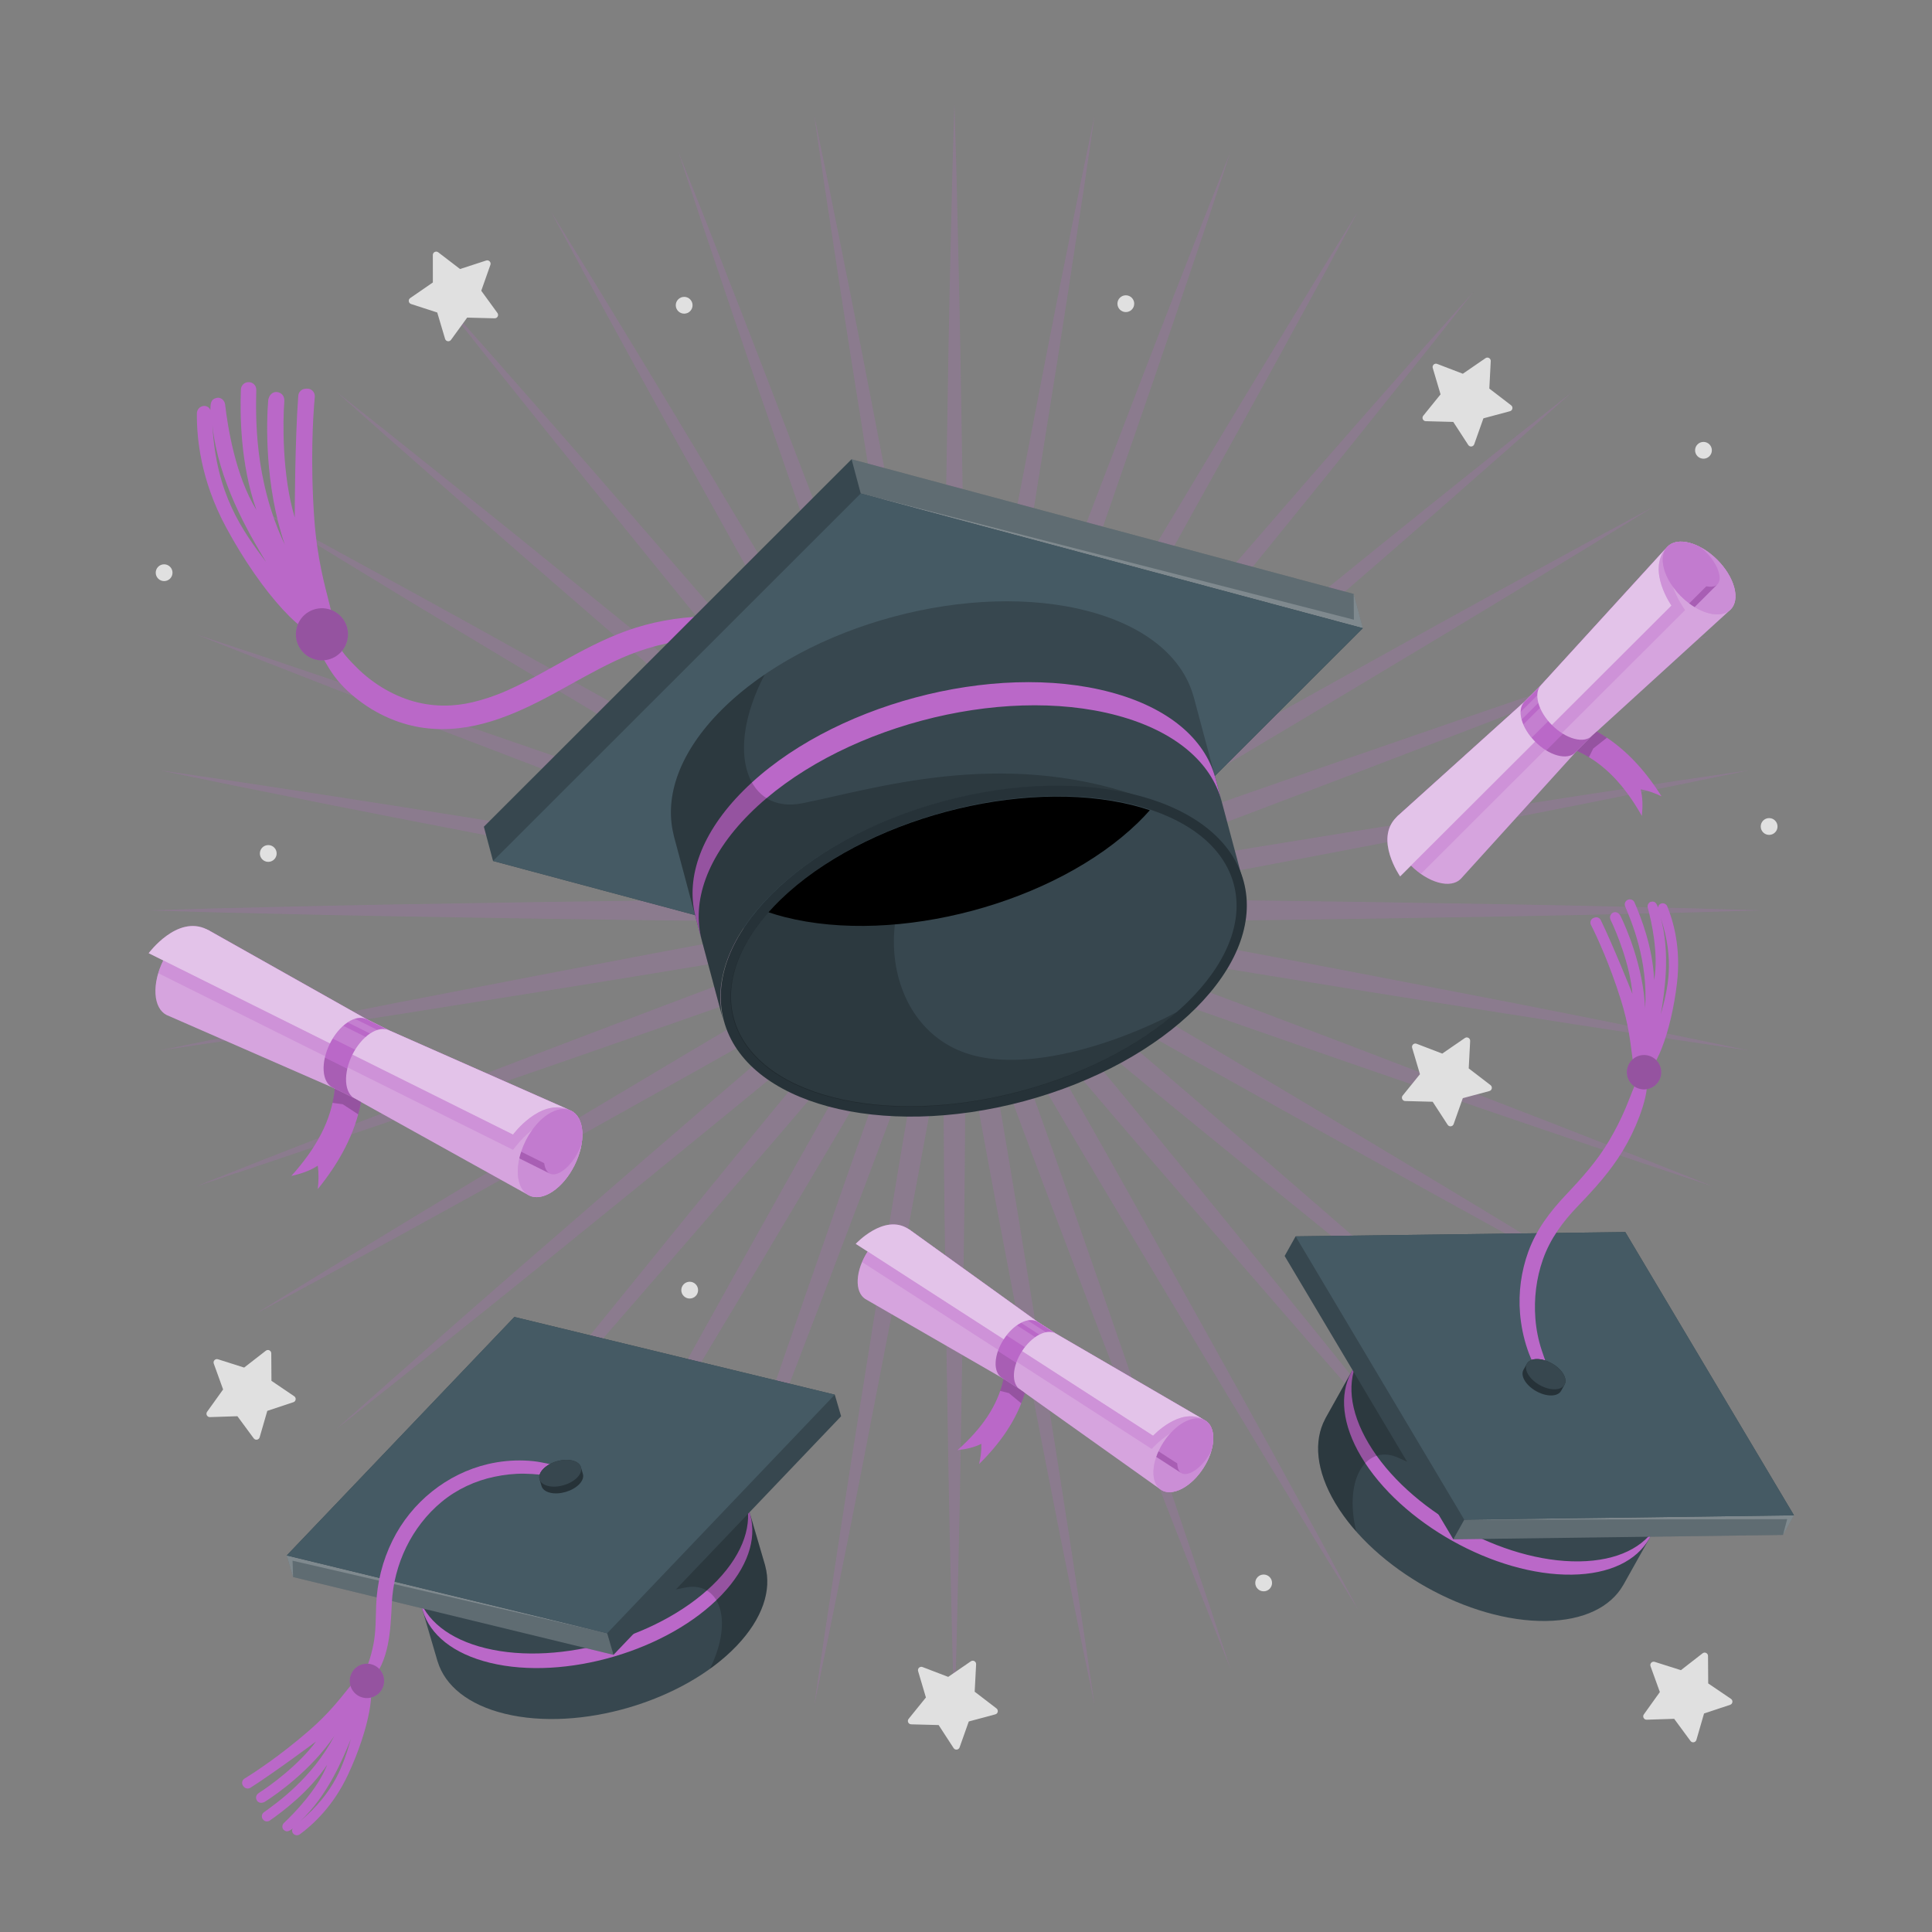 <?xml version="1.0" encoding="utf-8"?>
<!-- Generator: Adobe Illustrator 27.5.0, SVG Export Plug-In . SVG Version: 6.00 Build 0)  -->
<svg version="1.1" xmlns="http://www.w3.org/2000/svg" xmlns:xlink="http://www.w3.org/1999/xlink" x="0px" y="0px"
	 viewBox="0 0 500 500" style="enable-background:new 0 0 500 500;" xml:space="preserve">
<rect x="0" y="0" width="500" height="500" fill="#808080" stroke="none"/>
<g id="Sparkle_00000077286014390076080320000009448564880085904270_">
	<g id="Sparkle" style="opacity:0.2;">
		<path style="fill:#BA68C8;" d="M246.495,235.103c-1.854-4.335-2.01-8.676-2.009-13.11l-0.158-13.616
			c-0.121-7.058-0.11-14.234-0.102-21.173l0.006-6.041c0.08-16.271,0.32-32.819,0.554-48.821l0.081-5.612
			c0.115-6.403,0.217-12.808,0.319-19.213c0.184-11.545,0.374-23.483,0.642-35.224l0.636-27.22c0.095-3.086,0.183-6.175,0.271-9.265
			c0.085-2.987,0.172-6.027,0.265-9.078c0.094,3.051,0.181,6.091,0.266,9.078c0.088,3.09,0.176,6.179,0.27,9.269l0.636,27.216
			c0.268,11.74,0.458,23.677,0.642,35.221c0.103,6.406,0.204,12.811,0.319,19.216l0.081,5.615
			c0.233,16.002,0.474,32.547,0.554,48.819l0.006,6.057c0.01,6.934,0.02,14.104-0.101,21.153l-0.159,13.612
			c0.001,4.441-0.154,8.783-2.009,13.116H246.495z"/>
		<path style="fill:#BA68C8;" d="M246.416,235.198c-2.578-3.945-3.485-8.194-4.255-12.562l-2.521-13.382
			c-1.349-6.953-2.589-14.044-3.789-20.903l-1.031-5.881c-2.742-16.013-5.375-32.325-7.92-48.101l-0.907-5.616
			c-0.996-6.315-2.006-12.629-3.017-18.943c-1.825-11.413-3.713-23.214-5.489-34.834l-4.101-26.917
			c-0.439-3.039-0.888-6.08-1.335-9.121c-0.438-2.971-0.882-5.994-1.321-9.03c0.614,2.953,1.22,5.894,1.815,8.787
			c0.63,3.061,1.26,6.122,1.898,9.182l5.352,26.692c2.29,11.454,4.538,23.114,6.712,34.39c1.225,6.352,2.45,12.705,3.688,19.054
			l1.074,5.613c3.001,15.686,6.105,31.905,9.003,47.884l1.042,5.878c1.219,6.854,2.479,13.943,3.589,20.934l2.208,13.433
			c0.771,4.374,1.372,8.677,0.299,13.266L246.416,235.198z"/>
		<path style="fill:#BA68C8;" d="M246.356,235.306c-3.225-3.437-4.855-7.464-6.372-11.632l-4.807-12.74
			c-2.538-6.619-4.993-13.394-7.367-19.946l-2.03-5.595c-5.479-15.287-10.901-30.887-16.145-45.974l-1.875-5.393
			c-2.098-6.103-4.209-12.204-6.319-18.304c-3.76-10.866-7.648-22.101-11.396-33.178l-8.712-25.796
			c-0.967-2.934-1.941-5.869-2.916-8.804c-0.94-2.833-1.897-5.714-2.853-8.61c1.122,2.81,2.232,5.612,3.324,8.365
			c1.148,2.896,2.297,5.792,3.453,8.686l9.905,25.358c4.257,10.914,8.508,22.04,12.62,32.799c2.297,6.011,4.593,12.021,6.902,18.027
			l1.984,5.215c5.695,14.967,11.584,30.444,17.23,45.719l2.067,5.664c2.383,6.521,4.848,13.263,7.148,19.937l4.507,12.846
			c1.52,4.172,2.858,8.305,2.598,13.012L246.356,235.306z"/>
		<path style="fill:#BA68C8;" d="M246.313,235.422c-3.772-2.827-6.078-6.508-8.295-10.349l-6.945-11.712
			c-3.639-6.062-7.224-12.291-10.689-18.315l-3-5.206c-8.074-14.145-16.146-28.609-23.954-42.597l-2.713-4.861
			c-3.1-5.6-6.212-11.194-9.324-16.788c-5.615-10.094-11.421-20.531-17.061-30.836l-13.06-23.891
			c-1.462-2.723-2.933-5.445-4.402-8.168c-1.418-2.625-2.86-5.296-4.303-7.981c1.598,2.58,3.182,5.153,4.74,7.682
			c1.629,2.646,3.259,5.292,4.895,7.934l14.158,23.252c6.091,10.016,12.214,20.241,18.136,30.13
			c3.301,5.513,6.603,11.027,9.915,16.534l2.869,4.806c8.205,13.746,16.689,27.96,24.899,42.018l2.998,5.183
			c3.487,6.02,7.092,12.244,10.523,18.429l6.669,11.869c2.221,3.846,4.257,7.685,4.818,12.363L246.313,235.422z"/>
		<path style="fill:#BA68C8;" d="M246.292,235.544c-4.207-2.128-7.116-5.354-9.966-8.752l-8.874-10.328
			c-4.635-5.337-9.246-10.848-13.706-16.177l-3.86-4.609c-10.355-12.464-20.763-25.241-30.829-37.597l-3.674-4.51
			c-4.047-5.002-8.104-9.998-12.162-14.993c-7.261-8.939-14.77-18.183-22.092-27.325l-17.011-21.261
			c-1.935-2.456-3.878-4.91-5.821-7.364c-1.831-2.313-3.693-4.665-5.559-7.032c2.027,2.271,4.041,4.536,6.021,6.764
			c2.06,2.317,4.118,4.634,6.184,6.946l17.981,20.44c7.734,8.803,15.538,17.807,23.084,26.514c4.211,4.86,8.423,9.719,12.645,14.57
			l3.753,4.344c10.436,12.077,21.227,24.565,31.722,36.947l3.84,4.567c4.483,5.328,9.119,10.837,13.577,16.338l8.629,10.53
			c2.855,3.402,5.526,6.829,6.892,11.339L246.292,235.544z"/>
		<path style="fill:#BA68C8;" d="M246.292,235.668c-4.512-1.366-7.938-4.037-11.334-6.888l-10.531-8.63
			c-5.489-4.448-10.983-9.071-16.297-13.543l-4.613-3.878c-12.424-10.529-24.956-21.359-37.076-31.833l-4.214-3.642
			c-4.839-4.21-9.687-8.412-14.535-12.613c-8.719-7.556-17.733-15.369-26.548-23.114l-20.443-17.984
			c-2.313-2.065-4.632-4.127-6.952-6.189c-2.223-1.975-4.482-3.984-6.748-6.006c2.37,1.868,4.727,3.733,7.043,5.568
			c2.448,1.938,4.896,3.876,7.35,5.809l21.257,17.008c9.143,7.322,18.386,14.831,27.325,22.092
			c4.995,4.058,9.991,8.116,14.995,12.164l4.368,3.559c12.402,10.104,25.227,20.551,37.738,30.945l4.639,3.885
			c5.319,4.451,10.819,9.053,16.143,13.678l10.325,8.872c3.402,2.852,6.629,5.762,8.757,9.969L246.292,235.668z"/>
		<path style="fill:#BA68C8;" d="M246.315,235.79c-4.68-0.562-8.518-2.598-12.358-4.816l-11.871-6.67
			c-6.179-3.428-12.395-7.028-18.404-10.509l-5.212-3.015c-14.075-8.219-28.31-16.715-42.074-24.932l-4.749-2.834
			c-5.486-3.301-10.981-6.591-16.477-9.881c-9.907-5.932-20.151-12.066-30.187-18.17l-23.255-14.161
			c-2.616-1.62-5.239-3.235-7.862-4.851c-2.552-1.572-5.147-3.17-7.75-4.782c2.688,1.444,5.362,2.888,7.99,4.307
			c2.719,1.469,5.438,2.937,8.161,4.399l23.888,13.058c10.287,5.63,20.706,11.426,30.782,17.031
			c5.612,3.122,11.225,6.244,16.844,9.355l5.061,2.825c13.922,7.771,28.317,15.806,42.396,23.842l5.174,2.981
			c6.034,3.472,12.273,7.063,18.342,10.706l11.71,6.944c3.847,2.22,7.529,4.525,10.355,8.297L246.315,235.79z"/>
		<path style="fill:#BA68C8;" d="M245.178,235.939c-4.256,0-8.023-1.244-11.827-2.629l-12.85-4.507
			c-6.681-2.303-13.429-4.77-19.954-7.156l-5.651-2.063c-15.295-5.652-30.795-11.55-45.783-17.254l-5.15-1.96
			c-5.991-2.303-11.988-4.595-17.985-6.887c-10.772-4.116-21.912-8.373-32.84-12.635l-25.36-9.907
			c-2.887-1.153-5.78-2.3-8.673-3.447c-2.758-1.094-5.563-2.206-8.377-3.329c2.887,0.951,5.759,1.905,8.582,2.843
			c2.945,0.978,5.89,1.956,8.838,2.927l25.793,8.711c11.082,3.75,22.322,7.64,33.193,11.401c6.095,2.109,12.19,4.218,18.29,6.314
			l5.369,1.867c15.095,5.247,30.703,10.672,45.999,16.154l5.669,2.057c6.526,2.365,13.275,4.811,19.867,7.339l12.736,4.805
			c4.174,1.518,8.201,3.149,11.639,6.374l-0.345,0.947C245.961,235.928,245.568,235.939,245.178,235.939z"/>
		<path style="fill:#BA68C8;" d="M241.181,236.594c-2.805,0-5.61-0.454-8.021-0.879l-13.438-2.208
			c-6.955-1.105-14.004-2.357-20.82-3.569l-5.997-1.063c-15.999-2.903-32.242-6.011-47.95-9.017l-5.546-1.061
			c-6.318-1.232-12.642-2.451-18.965-3.67c-11.305-2.18-22.995-4.434-34.478-6.729l-26.696-5.353
			c-3.031-0.631-6.066-1.256-9.103-1.881c-2.917-0.601-5.885-1.212-8.862-1.832c2.995,0.434,5.977,0.873,8.907,1.304
			c3.082,0.453,6.164,0.907,9.248,1.353l26.913,4.1c11.585,1.771,23.351,3.654,34.729,5.474c6.349,1.016,12.697,2.031,19.048,3.033
			l5.501,0.888c15.813,2.552,32.163,5.19,48.217,7.939l5.941,1.043c6.838,1.196,13.908,2.433,20.837,3.777l13.379,2.52
			c4.374,0.771,8.623,1.678,12.568,4.256l-0.175,0.993C244.75,236.403,243.034,236.594,241.181,236.594z"/>
		<path style="fill:#BA68C8;" d="M192.559,238.371c-16.297-0.08-32.871-0.321-48.899-0.555l-5.534-0.08
			c-6.423-0.116-12.848-0.218-19.273-0.32c-11.524-0.184-23.442-0.374-35.162-0.641l-27.22-0.635
			c-3.101-0.096-6.204-0.184-9.309-0.272c-2.973-0.085-5.996-0.171-9.032-0.264c3.037-0.093,6.062-0.179,9.034-0.264
			c3.103-0.088,6.207-0.177,9.311-0.272l27.216-0.635c11.72-0.268,23.638-0.458,35.162-0.641c6.426-0.103,12.851-0.204,19.275-0.32
			l5.732-0.083c15.963-0.232,32.469-0.472,48.702-0.552l11.832-0.011c4.524,0,9.89,0.013,15.377,0.107l13.613,0.159
			c4.462,0,8.787,0.156,13.116,2.008v1.009c-4.33,1.853-8.664,2.009-13.091,2.009l-13.636,0.159
			c-5.484,0.094-10.841,0.107-15.358,0.107L192.559,238.371z"/>
		<path style="fill:#BA68C8;" d="M41.305,271.873c2.955-0.615,5.899-1.222,8.792-1.817c3.06-0.629,6.119-1.259,9.177-1.896
			l26.694-5.352c11.501-2.3,23.21-4.557,34.534-6.74c6.304-1.215,12.607-2.431,18.909-3.659l5.544-1.061
			c15.708-3.006,31.951-6.114,47.952-9.017l5.947-1.054c6.832-1.215,13.897-2.471,20.865-3.577l13.434-2.208
			c2.416-0.426,5.224-0.88,8.028-0.88c1.851,0,3.568,0.191,5.237,0.581l0.175,0.993c-3.944,2.578-8.193,3.485-12.563,4.255
			l-13.382,2.521c-6.942,1.347-14.025,2.586-20.874,3.783l-5.91,1.037c-16.081,2.753-32.463,5.397-48.306,7.954l-5.411,0.874
			c-6.329,0.999-12.658,2.011-18.987,3.023c-11.397,1.823-23.184,3.708-34.788,5.482l-26.917,4.102
			c-3.072,0.444-6.146,0.897-9.221,1.349C47.298,270.998,44.309,271.438,41.305,271.873z"/>
		<path style="fill:#BA68C8;" d="M50.722,307.043c2.815-1.124,5.622-2.237,8.381-3.331c2.893-1.147,5.787-2.295,8.678-3.449
			l25.356-9.905c10.944-4.269,22.102-8.531,32.891-12.654c5.98-2.285,11.961-4.57,17.936-6.867l5.059-1.925
			c15.018-5.716,30.548-11.625,45.875-17.29l5.629-2.054c6.532-2.388,13.287-4.857,19.973-7.162l12.846-4.507
			c3.811-1.387,7.577-2.63,11.835-2.63c0.389,0,0.781,0.01,1.178,0.032l0.345,0.947c-3.438,3.225-7.465,4.856-11.633,6.372
			l-12.74,4.806c-6.591,2.527-13.336,4.972-19.86,7.335l-5.68,2.062c-15.268,5.472-30.848,10.888-45.915,16.125l-5.453,1.896
			c-6.096,2.096-12.188,4.204-18.281,6.313c-10.873,3.763-22.116,7.653-33.2,11.403l-25.797,8.713
			c-2.965,0.977-5.932,1.962-8.897,2.946C56.441,305.151,53.588,306.098,50.722,307.043z"/>
		<path style="fill:#BA68C8;" d="M66.115,340.037c2.591-1.604,5.175-3.195,7.715-4.76c2.635-1.623,5.271-3.246,7.902-4.876
			l23.251-14.158c10.013-6.089,20.234-12.209,30.12-18.129c5.517-3.304,11.034-6.607,16.545-9.922l4.886-2.916
			c13.72-8.189,27.907-16.658,41.938-24.851l5.23-3.026c6.004-3.477,12.212-7.074,18.381-10.497l11.869-6.668
			c3.846-2.221,7.684-4.257,12.363-4.818l0.504,0.874c-2.825,3.772-6.508,6.078-10.35,8.294l-11.712,6.945
			c-6.043,3.628-12.253,7.202-18.259,10.659l-5.262,3.032c-14.025,8.006-28.368,16.012-42.239,23.754l-5.219,2.913
			c-5.638,3.121-11.27,6.254-16.902,9.388c-10.057,5.594-20.455,11.379-30.722,16.998l-23.892,13.06
			c-2.73,1.466-5.461,2.94-8.191,4.415C71.454,337.162,68.791,338.6,66.115,340.037z"/>
		<path style="fill:#BA68C8;" d="M86.996,369.862c2.258-2.016,4.511-4.018,6.725-5.986c2.329-2.07,4.658-4.141,6.982-6.216
			l20.44-17.982c8.825-7.755,17.853-15.577,26.582-23.143c4.837-4.191,9.674-8.383,14.502-12.585l4.22-3.646
			c12.118-10.472,24.648-21.3,37.071-31.829l4.557-3.831c5.331-4.486,10.844-9.125,16.349-13.585l10.53-8.629
			c3.401-2.855,6.827-5.527,11.338-6.892l0.648,0.773c-2.127,4.206-5.354,7.116-8.752,9.966l-10.328,8.874
			c-5.327,4.628-10.829,9.231-16.149,13.683l-4.637,3.884c-12.533,10.413-25.383,20.88-37.809,31.002l-4.297,3.501
			c-4.996,4.041-9.983,8.093-14.972,12.145c-8.946,7.267-18.197,14.781-27.348,22.109l-21.26,17.011
			c-2.464,1.941-4.926,3.891-7.388,5.84C91.698,366.149,89.354,368.004,86.996,369.862z"/>
		<path style="fill:#BA68C8;" d="M112.74,395.608c1.87-2.374,3.739-4.733,5.575-7.053c1.938-2.447,3.875-4.894,5.806-7.345
			l17.009-21.258c7.326-9.147,14.839-18.396,22.104-27.341c4.054-4.99,8.107-9.98,12.15-14.979l3.701-4.543
			c10.057-12.345,20.456-25.109,30.803-37.564l3.863-4.612c4.458-5.328,9.067-10.837,13.7-16.17l8.871-10.326
			c2.855-3.402,5.764-6.628,9.97-8.756l0.772,0.648c-1.365,4.509-4.037,7.936-6.888,11.334l-8.631,10.532
			c-4.46,5.503-9.096,11.012-13.578,16.339l-3.842,4.57c-10.492,12.379-21.283,24.866-31.719,36.942l-3.756,4.348
			c-4.22,4.849-8.431,9.708-12.642,14.566c-7.547,8.708-15.351,17.713-23.087,26.517l-17.982,20.443
			c-2.053,2.298-4.103,4.604-6.151,6.909C116.8,391.05,114.777,393.327,112.74,395.608z"/>
		<path style="fill:#BA68C8;" d="M142.567,416.486c1.44-2.681,2.88-5.348,4.296-7.969c1.473-2.726,2.944-5.452,4.41-8.182
			l13.058-23.888c5.638-10.302,11.442-20.734,17.055-30.823c3.114-5.599,6.229-11.197,9.332-16.802l2.718-4.869
			c7.805-13.984,15.876-28.446,23.95-42.59l2.991-5.192c3.469-6.027,7.056-12.261,10.695-18.324l6.943-11.71
			c2.22-3.845,4.525-7.527,8.298-10.354l0.874,0.504c-0.562,4.678-2.598,8.517-4.815,12.358l-6.67,11.871
			c-3.428,6.179-7.028,12.393-10.51,18.404l-3.015,5.212c-8.225,14.083-16.727,28.326-24.948,42.1l-2.819,4.724
			c-3.314,5.509-6.617,11.026-9.921,16.543c-5.92,9.886-12.04,20.107-18.129,30.12l-14.16,23.255
			c-1.628,2.628-3.251,5.264-4.874,7.898C145.761,411.313,144.17,413.897,142.567,416.486z"/>
		<path style="fill:#BA68C8;" d="M175.563,431.875c0.953-2.892,1.909-5.77,2.849-8.598c0.975-2.939,1.952-5.879,2.921-8.821
			l8.711-25.792c3.752-11.087,7.643-22.331,11.405-33.206c2.107-6.091,4.216-12.183,6.311-18.278l1.895-5.451
			c5.237-15.067,10.653-30.647,16.126-45.917l2.039-5.62c2.371-6.543,4.823-13.309,7.356-19.916l4.806-12.737
			c1.518-4.173,3.149-8.2,6.374-11.637l0.946,0.345c0.261,4.708-1.078,8.84-2.596,13.006l-4.508,12.849
			c-2.304,6.684-4.771,13.434-7.157,19.961l-2.061,5.645c-5.649,15.286-11.544,30.776-17.244,45.757l-1.97,5.177
			c-2.309,6.007-4.607,12.021-6.905,18.034c-4.11,10.757-8.36,21.88-12.616,32.791l-9.907,25.36c-1.152,2.887-2.3,5.78-3.447,8.674
			C177.797,426.257,176.686,429.062,175.563,431.875z"/>
		<path style="fill:#BA68C8;" d="M210.73,441.297c0.439-3.034,0.885-6.055,1.321-9.023c0.448-3.043,0.896-6.087,1.337-9.132
			l4.1-26.913c1.777-11.623,3.665-23.427,5.491-34.843c1.01-6.311,2.019-12.621,3.016-18.935l0.9-5.581
			c2.548-15.786,5.182-32.109,7.927-48.137l1.031-5.881c1.199-6.857,2.439-13.949,3.788-20.897l2.52-13.379
			c0.771-4.374,1.678-8.623,4.256-12.568l0.993,0.175c1.073,4.588,0.473,8.892-0.298,13.26l-2.208,13.437
			c-1.11,6.995-2.371,14.084-3.59,20.94l-1.042,5.877c-2.9,15.988-6.007,32.221-9.01,47.918l-1.067,5.578
			c-1.238,6.35-2.463,12.704-3.688,19.058c-2.174,11.274-4.422,22.934-6.711,34.386l-5.353,26.695
			c-0.637,3.055-1.267,6.114-1.895,9.174C211.952,435.4,211.345,438.343,210.73,441.297z"/>
		<path style="fill:#BA68C8;" d="M246.999,444.477c-0.093-3.052-0.18-6.091-0.265-9.078c-0.088-3.09-0.176-6.179-0.271-9.269
			l-0.636-27.217c-0.268-11.74-0.458-23.678-0.642-35.223c-0.103-6.405-0.204-12.81-0.319-19.215l-0.081-5.614
			c-0.233-16.001-0.474-32.548-0.554-48.819l-0.006-6.039c-0.009-6.939-0.02-14.116,0.102-21.171l0.158-13.613
			c-0.001-4.44,0.154-8.781,2.009-13.116h1.009c1.854,4.333,2.01,8.675,2.009,13.11l0.159,13.616
			c0.12,7.052,0.11,14.222,0.101,21.155l-0.006,6.06c-0.08,16.268-0.32,32.813-0.553,48.813l-0.082,5.621
			c-0.115,6.403-0.217,12.809-0.319,19.214c-0.184,11.545-0.374,23.482-0.642,35.222l-0.636,27.221
			c-0.095,3.086-0.183,6.175-0.27,9.265C247.18,438.386,247.093,441.425,246.999,444.477z"/>
		<path style="fill:#BA68C8;" d="M283.27,441.297c-0.615-2.954-1.222-5.897-1.817-8.791c-0.629-3.06-1.259-6.119-1.897-9.177
			l-5.352-26.693c-2.289-11.451-4.537-23.11-6.711-34.385c-1.226-6.353-2.45-12.708-3.688-19.06l-1.067-5.576
			c-3.003-15.697-6.109-31.93-9.01-47.92l-1.042-5.875c-1.219-6.856-2.48-13.945-3.589-20.938l-2.208-13.434
			c-0.771-4.374-1.372-8.677-0.299-13.266l0.993-0.175c2.578,3.945,3.485,8.194,4.255,12.563l2.52,13.382
			c1.349,6.951,2.589,14.043,3.788,20.9l1.032,5.884c2.744,16.025,5.378,32.348,7.926,48.134l0.901,5.583
			c0.996,6.312,2.005,12.622,3.015,18.933c1.826,11.416,3.714,23.22,5.491,34.843l4.101,26.917c0.44,3.041,0.888,6.085,1.336,9.128
			C282.385,435.242,282.831,438.263,283.27,441.297z"/>
		<path style="fill:#BA68C8;" d="M318.437,431.875c-1.123-2.813-2.234-5.618-3.328-8.375c-1.147-2.893-2.295-5.787-3.449-8.678
			l-9.905-25.356c-4.256-10.911-8.506-22.034-12.616-32.791c-2.298-6.014-4.596-12.027-6.906-18.036l-1.969-5.175
			c-5.7-14.98-11.595-30.471-17.245-45.759l-2.06-5.644c-2.386-6.527-4.854-13.277-7.156-19.958l-4.507-12.846
			c-1.52-4.172-2.858-8.304-2.598-13.012l0.946-0.345c3.225,3.438,4.855,7.464,6.372,11.632l4.807,12.741
			c2.534,6.609,4.986,13.375,7.357,19.918l2.04,5.622c5.472,15.268,10.888,30.848,16.125,45.915l1.895,5.453
			c2.094,6.089,4.199,12.176,6.306,18.262c3.765,10.88,7.657,22.13,11.41,33.221l8.712,25.796c0.968,2.938,1.944,5.878,2.92,8.817
			C316.528,426.106,317.484,428.983,318.437,431.875z"/>
		<path style="fill:#BA68C8;" d="M351.433,416.486c-1.618-2.613-3.224-5.22-4.802-7.782c-1.608-2.612-3.217-5.224-4.832-7.833
			L327.64,377.62c-6.089-10.013-12.209-20.234-18.129-30.12c-3.304-5.517-6.608-11.034-9.922-16.545l-2.818-4.722
			c-8.222-13.773-16.724-28.017-24.949-42.102l-3.068-5.305c-3.464-5.979-7.045-12.163-10.453-18.307l-6.669-11.869
			c-2.221-3.847-4.257-7.686-4.818-12.363l0.874-0.504c3.772,2.827,6.078,6.508,8.295,10.349l6.945,11.712
			c3.641,6.065,7.228,12.299,10.696,18.326l2.993,5.194c8.072,14.142,16.144,28.603,23.948,42.588l2.719,4.871
			c3.102,5.602,6.216,11.199,9.329,16.797c5.613,10.09,11.418,20.523,17.057,30.826l13.06,23.892c1.477,2.75,2.962,5.5,4.446,8.25
			C348.579,411.188,350.006,413.83,351.433,416.486z"/>
		<path style="fill:#BA68C8;" d="M381.26,395.608c-2.053-2.299-4.092-4.593-6.097-6.849c-2.033-2.288-4.066-4.576-6.105-6.859
			l-17.982-20.44c-7.735-8.804-15.539-17.809-23.086-26.517c-4.211-4.858-8.422-9.718-12.643-14.567l-3.755-4.347
			c-10.435-12.076-21.227-24.563-31.72-36.944l-3.841-4.568c-4.483-5.327-9.118-10.836-13.576-16.337l-8.629-10.53
			c-2.854-3.402-5.526-6.829-6.892-11.338l0.773-0.648c4.206,2.128,7.115,5.354,9.966,8.751l8.874,10.328
			c4.633,5.334,9.242,10.843,13.7,16.17l3.866,4.616c10.346,12.452,20.745,25.218,30.802,37.563l3.701,4.542
			c4.042,4.998,8.096,9.988,12.15,14.978c7.266,8.944,14.778,18.193,22.104,27.341l17.011,21.261
			c1.929,2.448,3.866,4.895,5.804,7.342C377.521,390.875,379.389,393.234,381.26,395.608z"/>
		<path style="fill:#BA68C8;" d="M407.003,369.862c-2.357-1.858-4.702-3.714-7.007-5.539c-2.462-1.949-4.923-3.898-7.39-5.841
			l-21.257-17.009c-9.15-7.328-18.401-14.843-27.349-22.11c-4.987-4.052-9.976-8.104-14.972-12.145l-4.292-3.496
			c-12.427-10.124-25.277-20.592-37.814-31.008l-4.634-3.881c-5.32-4.452-10.823-9.056-16.148-13.682l-10.325-8.872
			c-3.403-2.854-6.63-5.764-8.757-9.97l0.648-0.773c4.511,1.365,7.936,4.037,11.334,6.888l10.531,8.631
			c5.508,4.462,11.021,9.101,16.352,13.587l4.559,3.832c12.422,10.529,24.953,21.357,37.071,31.83l4.219,3.646
			c4.826,4.2,9.663,8.392,14.499,12.582c8.73,7.565,17.758,15.39,26.584,23.146l20.443,17.982c2.321,2.073,4.65,4.144,6.979,6.214
			C402.493,365.844,404.746,367.847,407.003,369.862z"/>
		<path style="fill:#BA68C8;" d="M427.885,340.037c-2.677-1.438-5.339-2.875-7.957-4.289c-2.73-1.475-5.461-2.949-8.195-4.417
			l-23.888-13.058c-10.268-5.619-20.666-11.404-30.723-16.999c-5.632-3.133-11.265-6.266-16.903-9.388l-5.148-2.873
			c-13.893-7.755-28.259-15.774-42.31-23.795l-5.26-3.03c-6.006-3.457-12.216-7.03-18.256-10.657l-11.71-6.944
			c-3.847-2.219-7.529-4.525-10.355-8.297l0.504-0.874c4.68,0.561,8.518,2.597,12.358,4.815l11.871,6.671
			c6.172,3.424,12.38,7.02,18.384,10.497l5.232,3.027c14.028,8.191,28.216,16.66,41.935,24.85l4.888,2.917
			c5.509,3.313,11.026,6.617,16.543,9.921c9.886,5.92,20.107,12.04,30.12,18.129l23.255,14.16c2.628,1.628,5.264,3.251,7.898,4.874
			C422.71,336.842,425.294,338.434,427.885,340.037z"/>
		<path style="fill:#BA68C8;" d="M443.278,307.043c-2.866-0.945-5.719-1.893-8.523-2.824c-2.966-0.984-5.933-1.97-8.901-2.947
			l-25.793-8.712c-11.084-3.75-22.327-7.641-33.2-11.403c-6.093-2.108-12.186-4.217-18.283-6.313l-5.451-1.896
			c-15.067-5.237-30.647-10.653-45.917-16.126l-5.678-2.061c-6.524-2.364-13.27-4.809-19.858-7.334l-12.736-4.805
			c-4.174-1.518-8.201-3.149-11.638-6.374l0.345-0.948c0.396-0.022,0.789-0.032,1.178-0.032c4.257,0,8.024,1.243,11.828,2.628
			l12.849,4.508c6.689,2.306,13.443,4.775,19.976,7.163l5.631,2.055c15.325,5.664,30.854,11.573,45.873,17.289l5.061,1.926
			c5.974,2.296,11.954,4.581,17.935,6.866c10.789,4.123,21.946,8.386,32.891,12.654l25.36,9.907c2.887,1.152,5.78,2.3,8.674,3.447
			C437.656,304.806,440.462,305.919,443.278,307.043z"/>
		<path style="fill:#BA68C8;" d="M452.693,271.872c-3.002-0.435-5.991-0.874-8.93-1.307c-3.074-0.452-6.148-0.904-9.225-1.35
			l-26.913-4.101c-11.604-1.774-23.391-3.659-34.788-5.482c-6.329-1.012-12.658-2.024-18.989-3.024l-5.409-0.873
			c-15.843-2.556-32.225-5.2-48.309-7.954l-5.907-1.036c-6.849-1.198-13.932-2.436-20.871-3.783l-13.379-2.52
			c-4.374-0.771-8.624-1.678-12.568-4.256l0.175-0.993c1.669-0.391,3.387-0.581,5.237-0.581c2.805,0,5.612,0.454,8.022,0.879
			l13.438,2.208c6.979,1.108,14.051,2.365,20.891,3.581l5.927,1.05c16.024,2.907,32.294,6.02,48.027,9.031l5.469,1.046
			c6.3,1.228,12.603,2.443,18.907,3.659c11.324,2.183,23.033,4.44,34.535,6.74l26.696,5.353c3.055,0.637,6.114,1.267,9.174,1.895
			C446.796,270.651,449.739,271.258,452.693,271.872z"/>
		<path style="fill:#BA68C8;" d="M289.584,238.382c-4.518,0-9.874-0.013-15.355-0.107l-13.613-0.159
			c-4.451,0-8.786-0.156-13.115-2.009v-1.009c4.328-1.852,8.652-2.008,13.068-2.008l13.657-0.159
			c5.49-0.094,10.855-0.107,15.38-0.107l11.835,0.011c16.23,0.08,32.736,0.32,48.699,0.552l5.734,0.083
			c6.423,0.116,12.848,0.218,19.273,0.32c11.524,0.184,23.442,0.374,35.162,0.641l27.22,0.636c3.1,0.095,6.203,0.184,9.307,0.272
			c2.973,0.084,5.997,0.17,9.034,0.264c-3.036,0.093-6.06,0.179-9.032,0.264c-3.104,0.088-6.208,0.176-9.313,0.273l-27.216,0.635
			c-11.72,0.268-23.638,0.457-35.162,0.641c-6.426,0.103-12.851,0.205-19.275,0.32l-5.532,0.08
			c-16.028,0.233-32.603,0.475-48.902,0.555L289.584,238.382z"/>
		<path style="fill:#BA68C8;" d="M252.819,236.594c-1.853,0-3.569-0.191-5.239-0.581l-0.175-0.993
			c3.945-2.578,8.194-3.485,12.563-4.255l13.382-2.521c6.932-1.345,14.002-2.582,20.84-3.777l5.944-1.043
			c16.051-2.749,32.401-5.387,48.214-7.938l5.503-0.888c6.349-1.002,12.697-2.018,19.046-3.033
			c11.379-1.82,23.145-3.702,34.729-5.474l26.917-4.1c3.08-0.445,6.162-0.899,9.244-1.353c2.931-0.431,5.912-0.87,8.907-1.303
			c-2.978,0.62-5.945,1.23-8.862,1.831c-3.036,0.624-6.071,1.249-9.105,1.881l-26.694,5.352c-11.482,2.296-23.172,4.55-34.477,6.729
			c-6.323,1.219-12.647,2.438-18.967,3.67l-5.467,1.046c-15.733,3.011-32.003,6.124-48.029,9.031l-5.973,1.059
			c-6.824,1.213-13.88,2.467-20.84,3.572l-13.434,2.208C258.429,236.14,255.624,236.594,252.819,236.594z"/>
		<path style="fill:#BA68C8;" d="M248.822,235.939c-0.389,0-0.782-0.011-1.179-0.033l-0.345-0.948
			c3.437-3.224,7.464-4.855,11.632-6.371l12.74-4.806c6.594-2.529,13.343-4.975,19.869-7.34l5.671-2.058
			c15.294-5.481,30.902-10.907,45.997-16.153l5.371-1.868c6.098-2.096,12.193-4.205,18.288-6.314
			c10.871-3.762,22.111-7.651,33.193-11.401l25.797-8.712c2.944-0.97,5.889-1.948,8.834-2.926c2.823-0.938,5.695-1.892,8.582-2.843
			c-2.814,1.124-5.619,2.235-8.377,3.329c-2.893,1.147-5.786,2.294-8.677,3.448l-25.357,9.906
			c-10.928,4.262-22.067,8.519-32.84,12.635c-5.997,2.291-11.994,4.583-17.987,6.887l-5.149,1.959
			c-14.988,5.704-30.488,11.602-45.785,17.255l-5.649,2.062c-6.525,2.386-13.273,4.852-19.952,7.155l-12.846,4.506
			C256.844,234.695,253.078,235.939,248.822,235.939z"/>
		<path style="fill:#BA68C8;" d="M247.181,234.917c2.825-3.772,6.508-6.078,10.35-8.294l11.712-6.946
			c6.071-3.645,12.311-7.236,18.345-10.708l5.176-2.982c14.102-8.049,28.521-16.098,42.466-23.881l4.992-2.787
			c5.617-3.109,11.228-6.232,16.841-9.354c10.076-5.605,20.496-11.402,30.783-17.032l23.892-13.059
			c2.719-1.46,5.438-2.929,8.157-4.397c2.628-1.419,5.303-2.863,7.99-4.307c-2.602,1.611-5.198,3.21-7.75,4.782
			c-2.623,1.615-5.246,3.231-7.866,4.853l-23.251,14.159c-10.035,6.103-20.279,12.237-30.186,18.17
			c-5.495,3.29-10.99,6.58-16.479,9.882l-4.747,2.833c-13.765,8.217-27.999,16.713-42.076,24.934l-5.21,3.014
			c-6.01,3.482-12.226,7.082-18.401,10.508l-11.869,6.668c-3.846,2.221-7.684,4.257-12.363,4.819L247.181,234.917z"/>
		<path style="fill:#BA68C8;" d="M247.059,234.896c2.128-4.207,5.354-7.116,8.752-9.965l10.328-8.874
			c5.326-4.628,10.827-9.23,16.147-13.682l4.639-3.885c12.511-10.394,25.337-20.842,37.74-30.947l4.365-3.556
			c5.003-4.046,9.998-8.104,14.993-12.162c8.939-7.262,18.184-14.77,27.326-22.093l21.26-17.009c2.449-1.93,4.897-3.868,7.346-5.806
			c2.316-1.834,4.674-3.701,7.044-5.569c-2.265,2.022-4.525,4.032-6.748,6.007c-2.32,2.062-4.64,4.124-6.955,6.191l-20.44,17.981
			c-8.814,7.746-17.831,15.559-26.55,23.115c-4.848,4.201-9.695,8.402-14.534,12.613l-4.211,3.638
			c-12.12,10.475-24.653,21.306-37.08,31.837l-4.611,3.876c-5.314,4.471-10.808,9.095-16.294,13.541l-10.53,8.628
			c-3.4,2.855-6.826,5.526-11.338,6.892L247.059,234.896z"/>
		<path style="fill:#BA68C8;" d="M246.935,234.896c1.365-4.51,4.037-7.937,6.888-11.335l8.631-10.532
			c4.46-5.502,9.096-11.012,13.578-16.339l3.842-4.57c10.493-12.38,21.284-24.868,31.721-36.945l3.754-4.346
			c4.221-4.85,8.433-9.709,12.643-14.568c7.546-8.708,15.35-17.711,23.085-26.514l17.983-20.443
			c2.047-2.292,4.091-4.591,6.135-6.891c1.994-2.244,4.023-4.528,6.066-6.815c-1.865,2.366-3.728,4.719-5.559,7.031
			c-1.943,2.454-3.887,4.908-5.823,7.367l-17.009,21.258c-7.322,9.143-14.831,18.386-22.092,27.325
			c-4.058,4.995-8.115,9.991-12.163,14.995l-3.671,4.506c-10.066,12.357-20.476,25.134-30.833,37.601l-3.86,4.609
			c-4.459,5.329-9.069,10.839-13.703,16.173l-8.871,10.326c-2.853,3.402-5.763,6.628-9.97,8.756L246.935,234.896z"/>
		<path style="fill:#BA68C8;" d="M246.813,234.918c0.562-4.678,2.598-8.517,4.816-12.358l6.67-11.871
			c3.415-6.156,7.002-12.348,10.47-18.336l3.055-5.28c8.208-14.056,16.692-28.27,24.898-42.016l2.87-4.808
			c3.311-5.505,6.613-11.019,9.914-16.532c5.922-9.889,12.045-20.115,18.136-30.131l14.161-23.255
			c1.62-2.616,3.235-5.239,4.851-7.862c1.572-2.552,3.171-5.148,4.782-7.751c-1.43,2.661-2.858,5.307-4.263,7.909
			c-1.483,2.747-2.967,5.493-4.443,8.244l-13.059,23.888c-5.641,10.306-11.447,20.744-17.064,30.838
			c-3.111,5.593-6.223,11.186-9.323,16.787l-2.712,4.859c-7.808,13.988-15.88,28.453-23.956,42.599l-2.998,5.204
			c-3.466,6.024-7.051,12.253-10.688,18.313l-6.943,11.709c-2.22,3.845-4.525,7.527-8.298,10.354L246.813,234.918z"/>
		<path style="fill:#BA68C8;" d="M246.698,234.961c-0.261-4.707,1.078-8.84,2.596-13.007l4.508-12.849
			c2.302-6.676,4.767-13.419,7.149-19.939l2.068-5.667c5.645-15.272,11.533-30.749,17.228-45.717l1.985-5.217
			c2.309-6.004,4.605-12.015,6.901-18.025c4.112-10.759,8.363-21.885,12.62-32.799l9.907-25.361c1.154-2.89,2.303-5.786,3.451-8.683
			c1.092-2.753,2.202-5.555,3.324-8.365c-0.955,2.896-1.912,5.777-2.852,8.61c-0.975,2.935-1.949,5.87-2.917,8.808l-8.711,25.793
			c-3.749,11.082-7.64,22.323-11.4,33.193c-2.109,6.096-4.219,12.191-6.315,18.291l-1.875,5.392
			c-5.244,15.087-10.666,30.687-16.146,45.976l-2.029,5.593c-2.374,6.552-4.829,13.327-7.366,19.943l-4.806,12.738
			c-1.519,4.173-3.149,8.201-6.374,11.638L246.698,234.961z"/>
		<path style="fill:#BA68C8;" d="M246.59,235.023c-1.073-4.588-0.473-8.892,0.298-13.26l2.208-13.437
			c1.11-6.994,2.371-14.083,3.59-20.937l1.042-5.88c2.898-15.977,6.002-32.196,9.003-47.882l1.074-5.615
			c1.237-6.348,2.463-12.7,3.688-19.052c2.174-11.276,4.422-22.937,6.712-34.39l5.353-26.696c0.637-3.056,1.267-6.117,1.897-9.178
			c0.596-2.892,1.201-5.834,1.815-8.787c-0.44,3.036-0.884,6.059-1.321,9.03c-0.447,3.041-0.896,6.082-1.336,9.124l-4.1,26.914
			c-1.776,11.62-3.664,23.421-5.489,34.834c-1.011,6.314-2.02,12.628-3.018,18.944l-0.906,5.614
			c-2.545,15.775-5.178,32.087-7.921,48.103l-1.03,5.879c-1.2,6.858-2.44,13.95-3.789,20.9l-2.52,13.378
			c-0.77,4.374-1.678,8.623-4.256,12.568L246.59,235.023z"/>
	</g>
</g>
<g id="Stars_00000127020868542791109230000001518773605498085284_">
	<g id="Stars">
		<path style="fill:#E0E0E0;" d="M113.415,65.299l5.649,4.324l6.765-2.202c0.685-0.223,1.328,0.436,1.088,1.115l-2.367,6.709
			l4.185,5.753c0.424,0.582-0.004,1.398-0.724,1.38l-7.112-0.178l-4.179,5.758c-0.423,0.583-1.331,0.428-1.536-0.263l-2.028-6.819
			l-6.767-2.195c-0.685-0.222-0.818-1.133-0.225-1.542l5.858-4.036l-0.004-7.114C112.018,65.269,112.843,64.861,113.415,65.299z"/>
		<path style="fill:#E0E0E0;" d="M380.474,269.398l-0.369,7.105l5.644,4.331c0.571,0.438,0.392,1.341-0.304,1.528l-6.871,1.845
			l-2.375,6.706c-0.24,0.679-1.155,0.787-1.547,0.184l-3.878-5.964l-7.112-0.187c-0.72-0.019-1.105-0.855-0.653-1.415l4.474-5.531
			l-2.02-6.822c-0.204-0.69,0.471-1.316,1.144-1.058l6.643,2.546l5.863-4.029C379.708,268.229,380.511,268.679,380.474,269.398z"/>
		<path style="fill:#E0E0E0;" d="M385.805,93.457l-0.369,7.105l5.644,4.331c0.571,0.438,0.392,1.341-0.304,1.528l-6.871,1.845
			l-2.375,6.706c-0.241,0.679-1.155,0.787-1.547,0.183l-3.878-5.965l-7.112-0.187c-0.72-0.019-1.105-0.855-0.653-1.415l4.474-5.531
			l-2.02-6.821c-0.204-0.69,0.472-1.316,1.144-1.058l6.643,2.546l5.863-4.029C385.038,92.289,385.842,92.738,385.805,93.457z"/>
		<path style="fill:#E0E0E0;" d="M56.404,351.775l6.781,2.152l5.617-4.366c0.568-0.442,1.397-0.04,1.402,0.68l0.048,7.114
			l5.888,3.993c0.596,0.404,0.47,1.316-0.214,1.543l-6.751,2.244l-1.978,6.834c-0.2,0.692-1.107,0.854-1.534,0.274l-4.221-5.727
			l-7.111,0.23c-0.72,0.023-1.154-0.789-0.734-1.374l4.142-5.784l-2.416-6.691C55.08,352.221,55.718,351.557,56.404,351.775z"/>
		<path style="fill:#E0E0E0;" d="M428.234,430.087l6.781,2.152l5.617-4.366c0.569-0.442,1.397-0.04,1.402,0.68l0.048,7.114
			l5.888,3.993c0.596,0.404,0.47,1.316-0.214,1.543l-6.751,2.244l-1.978,6.834c-0.2,0.692-1.107,0.854-1.534,0.274l-4.221-5.727
			l-7.111,0.23c-0.72,0.023-1.154-0.789-0.734-1.374l4.142-5.784l-2.416-6.691C426.91,430.533,427.548,429.869,428.234,430.087z"/>
		<path style="fill:#E0E0E0;" d="M252.617,430.708l-0.369,7.105l5.644,4.331c0.571,0.438,0.392,1.342-0.304,1.528l-6.871,1.845
			l-2.376,6.706c-0.24,0.679-1.155,0.787-1.547,0.183l-3.878-5.965l-7.112-0.187c-0.72-0.019-1.105-0.855-0.653-1.415l4.474-5.531
			l-2.02-6.821c-0.204-0.69,0.472-1.316,1.144-1.058l6.643,2.546l5.863-4.029C251.851,429.539,252.654,429.989,252.617,430.708z"/>
		<path style="fill:#E0E0E0;" d="M71.598,220.877c0,1.2-0.973,2.172-2.172,2.172c-1.2,0-2.172-0.973-2.172-2.172
			c0-1.2,0.973-2.172,2.172-2.172C70.625,218.705,71.598,219.677,71.598,220.877z"/>
		<circle style="fill:#E0E0E0;" cx="42.474" cy="148.216" r="2.172"/>
		<path style="fill:#E0E0E0;" d="M180.664,333.888c0,1.2-0.973,2.172-2.172,2.172c-1.2,0-2.172-0.973-2.172-2.172
			c0-1.2,0.973-2.172,2.172-2.172C179.691,331.716,180.664,332.688,180.664,333.888z"/>
		<path style="fill:#E0E0E0;" d="M329.204,409.661c0,1.2-0.973,2.172-2.172,2.172s-2.172-0.973-2.172-2.172
			c0-1.2,0.973-2.172,2.172-2.172S329.204,408.462,329.204,409.661z"/>
		<circle style="fill:#E0E0E0;" cx="457.848" cy="213.895" r="2.172"/>
		<circle style="fill:#E0E0E0;" cx="440.857" cy="116.539" r="2.172"/>
		<path style="fill:#E0E0E0;" d="M293.535,78.595c0,1.2-0.973,2.172-2.172,2.172c-1.2,0-2.172-0.973-2.172-2.172
			s0.973-2.172,2.172-2.172C292.563,76.423,293.535,77.396,293.535,78.595z"/>
		<circle style="fill:#E0E0E0;" cx="177.062" cy="79.001" r="2.172"/>
	</g>
</g>
<g id="Diplomas">
	<g id="Diploma">
		<g>
			<g>
				<path style="fill:#BA68C8;" d="M361.923,210.994l32.6-29.389l4.337-4.345L431.056,142l0.527-0.571
					c1.203-1.201,3.199-1.608,5.707-0.938c5.023,1.347,10.183,6.516,11.523,11.541c0.673,2.516,0.264,4.512-0.94,5.713
					l-35.86,32.689l-4.322,4.315l-29.664,32.717l-0.044,0.044c-1.211,1.164-3.2,1.563-5.677,0.893
					c-5.015-1.354-10.169-6.516-11.523-11.541c-0.666-2.509-0.249-4.512,0.954-5.713l0.171-0.171L361.923,210.994z"/>
				<path style="opacity:0.4;fill:#FFFFFF;" d="M361.923,210.994l32.6-29.389l4.337-4.345L431.056,142l0.527-0.571
					c1.203-1.201,3.199-1.608,5.707-0.938c5.023,1.347,10.183,6.516,11.523,11.541c0.673,2.516,0.264,4.512-0.94,5.713
					l-35.86,32.689l-4.322,4.315l-29.664,32.717l-0.044,0.044c-1.211,1.164-3.2,1.563-5.677,0.893
					c-5.015-1.354-10.169-6.516-11.523-11.541c-0.666-2.509-0.249-4.512,0.954-5.713l0.171-0.171L361.923,210.994z"/>
				<path style="opacity:0.3;fill:#BA68C8;" d="M432.738,140.638c-0.438,0.203-0.828,0.465-1.154,0.791L431.056,142l-32.196,35.26
					l-4.337,4.345l-32.6,29.389l-0.015-0.015l-0.171,0.171c-1.203,1.201-1.62,3.204-0.954,5.713
					c0.934,3.465,3.675,6.995,6.931,9.296l68.389-68.268C436.104,157.892,429.175,148.609,432.738,140.638z"/>
				<path style="fill:#BA68C8;" d="M437.295,140.493c-2.511-0.675-4.512-0.268-5.717,0.936s-1.616,3.204-0.945,5.716
					c1.342,5.024,6.501,10.19,11.522,11.54c2.511,0.675,4.512,0.268,5.717-0.936c1.206-1.204,1.616-3.204,0.945-5.716
					C447.475,147.009,442.316,141.843,437.295,140.493z"/>
			</g>
			<path style="fill:#BA68C8;" d="M361.366,211.521l0.542-0.541l0.015,0.015l32.6-29.389l4.337-4.345L431.056,142
				c-4.768,5.77,1.517,14.724,1.517,14.724l-70.217,70.092C362.356,226.816,355.641,217.238,361.366,211.521z"/>
			<path style="opacity:0.6;fill:#FFFFFF;" d="M361.366,211.521l0.542-0.541l0.015,0.015l32.6-29.389l4.337-4.345L431.056,142
				c-4.768,5.77,1.517,14.724,1.517,14.724l-70.217,70.092C362.356,226.816,355.641,217.238,361.366,211.521z"/>
			<path style="opacity:0.25;fill:#FFFFFF;" d="M437.295,140.493c-2.511-0.675-4.512-0.268-5.717,0.936s-1.616,3.204-0.945,5.716
				c1.342,5.024,6.501,10.19,11.522,11.54c2.511,0.675,4.512,0.268,5.717-0.936c1.206-1.204,1.616-3.204,0.945-5.716
				C447.475,147.009,442.316,141.843,437.295,140.493z"/>
			<path style="opacity:0.5;fill:#BA68C8;" d="M441.585,151.732c5.485,1.117,4.013-5.696-1.449-10.087l0,0
				c-0.934-0.503-1.89-0.896-2.841-1.152c-2.511-0.675-4.512-0.268-5.717,0.936c-1.206,1.204-1.616,3.204-0.945,5.716
				c0.887,3.322,3.448,6.7,6.53,9.002L441.585,151.732z"/>
			<path style="fill:#BA68C8;" d="M444.39,151.292l-5.823,5.814c-0.495-0.288-0.962-0.609-1.404-0.959l4.422-4.416
				C442.424,151.881,443.635,151.964,444.39,151.292z"/>
			<path style="opacity:0.1;" d="M444.39,151.292l-5.823,5.814c-0.495-0.288-0.962-0.609-1.404-0.959l4.422-4.416
				C442.424,151.881,443.635,151.964,444.39,151.292z"/>
		</g>
		<g>
			<path style="fill:#BA68C8;" d="M408.109,194.34c7.09,3.126,12.462,9.115,16.8,16.827c0.251-2.442,0.246-4.784-0.323-6.905
				c2.055,0.375,3.79,1.046,5.417,1.819c-4.514-7.137-9.941-12.945-16.736-16.762l-1.247,1.116L408.109,194.34z"/>
			<path style="opacity:0.2;" d="M411.214,195.964l1.114-2.252l3.537-2.788c-0.844-0.567-1.707-1.105-2.597-1.605l-1.247,1.115
				l-3.912,3.906C409.185,194.814,410.216,195.362,411.214,195.964z"/>
		</g>
		<g>
			<path style="fill:#BA68C8;" d="M394.522,181.6c-0.953,0.974-1.275,2.577-0.738,4.586c1.083,4.055,5.247,8.226,9.301,9.316
				c1.991,0.535,3.584,0.226,4.562-0.706c0.016-0.015,0.033-0.028,0.049-0.043l4.325-4.318c-0.973,0.971-2.588,1.299-4.615,0.755
				c-4.054-1.089-8.218-5.26-9.301-9.316c-0.541-2.028-0.21-3.643,0.762-4.614l-4.319,4.313
				C394.539,181.581,394.531,181.591,394.522,181.6z"/>
			<path style="opacity:0.15;fill:#FFFFFF;" d="M400.703,186.61c-0.897-1.07-1.637-2.239-2.14-3.431l-4.32,4.313
				c0.503,1.191,1.243,2.36,2.14,3.43L400.703,186.61z M393.785,186.187c0.003,0.011,0.007,0.022,0.01,0.033l4.32-4.313
				c-0.003-0.011-0.007-0.022-0.01-0.033c-0.187-0.699-0.263-1.345-0.251-1.937l-4.321,4.314
				C393.521,184.842,393.598,185.488,393.785,186.187z"/>
			<path style="opacity:0.1;" d="M400.172,194.214c0.948,0.579,1.934,1.025,2.914,1.289c1.991,0.535,3.584,0.226,4.562-0.706
				c0.016-0.015,0.033-0.028,0.049-0.043l4.325-4.318c-0.973,0.971-2.588,1.299-4.615,0.755c-0.98-0.263-1.966-0.71-2.915-1.289
				L400.172,194.214z"/>
		</g>
	</g>
	<g id="Diploma_00000123428524967590938860000004747584665761414789_">
		<g>
			<g>
				<path style="fill:#BA68C8;" d="M54.25,240.899l40.605,22.861l5.84,2.894l46.375,20.469l0.753,0.338
					c1.616,0.804,2.701,2.676,2.875,5.426c0.344,5.51-3.112,12.452-7.715,15.5c-2.304,1.529-4.451,1.792-6.067,0.988l-45.028-25.026
					l-5.805-2.889l-42.959-18.781l-0.06-0.03c-1.581-0.824-2.656-2.691-2.82-5.411c-0.334-5.505,3.116-12.437,7.715-15.5
					c2.299-1.519,4.456-1.777,6.072-0.973l0.229,0.114L54.25,240.899z"/>
				<path style="opacity:0.4;fill:#FFFFFF;" d="M54.25,240.899l40.605,22.861l5.84,2.894l46.375,20.469l0.753,0.338
					c1.616,0.804,2.701,2.676,2.875,5.426c0.344,5.51-3.112,12.452-7.715,15.5c-2.304,1.529-4.451,1.792-6.067,0.988l-45.028-25.026
					l-5.805-2.889l-42.959-18.781l-0.06-0.03c-1.581-0.824-2.656-2.691-2.82-5.411c-0.334-5.505,3.116-12.437,7.715-15.5
					c2.299-1.519,4.456-1.777,6.072-0.973l0.229,0.114L54.25,240.899z"/>
				<path style="opacity:0.3;fill:#BA68C8;" d="M149.01,288.355c-0.353-0.372-0.748-0.676-1.187-0.894l-0.753-0.337l-46.375-20.469
					l-5.84-2.894l-40.605-22.861l0.01-0.02l-0.229-0.114c-1.616-0.804-3.773-0.546-6.072,0.973c-3.171,2.112-5.795,6.064-7.01,10.12
					l91.837,45.722C132.786,297.58,139.783,287.467,149.01,288.355z"/>
				<path style="fill:#BA68C8;" d="M150.698,292.891c-0.17-2.755-1.257-4.631-2.876-5.437c-1.619-0.806-3.771-0.542-6.072,0.983
					c-4.601,3.05-8.055,9.989-7.714,15.499c0.17,2.755,1.257,4.631,2.876,5.437c1.619,0.806,3.771,0.542,6.072-0.983
					C147.585,305.34,151.038,298.401,150.698,292.891z"/>
			</g>
			<path style="fill:#BA68C8;" d="M53.532,240.517l0.728,0.363l-0.01,0.02l40.605,22.861l5.84,2.894l46.375,20.469
				c-7.419-2.846-14.303,6.509-14.303,6.509l-94.291-46.944C38.476,246.688,45.842,236.689,53.532,240.517z"/>
			<path style="opacity:0.6;fill:#FFFFFF;" d="M53.532,240.517l0.728,0.363l-0.01,0.02l40.605,22.861l5.84,2.894l46.375,20.469
				c-7.419-2.846-14.303,6.509-14.303,6.509l-94.291-46.944C38.476,246.688,45.842,236.689,53.532,240.517z"/>
			<path style="opacity:0.25;fill:#FFFFFF;" d="M150.698,292.891c-0.17-2.755-1.257-4.631-2.876-5.437
				c-1.619-0.806-3.771-0.542-6.072,0.983c-4.601,3.05-8.055,9.989-7.714,15.499c0.17,2.755,1.257,4.631,2.876,5.437
				c1.619,0.806,3.771,0.542,6.072-0.983C147.585,305.34,151.038,298.401,150.698,292.891z"/>
			<path style="opacity:0.5;fill:#BA68C8;" d="M140.839,301.012c0.732,5.897,7.09,2.111,9.66-4.871l0,0
				c0.19-1.11,0.262-2.205,0.198-3.249c-0.17-2.755-1.257-4.631-2.876-5.437c-1.619-0.806-3.771-0.542-6.072,0.983
				c-3.043,2.017-5.576,5.736-6.85,9.617L140.839,301.012z"/>
			<path style="fill:#BA68C8;" d="M142.231,303.685l-7.821-3.893c0.122-0.596,0.288-1.174,0.49-1.737l5.94,2.956
				C140.973,301.906,141.299,303.152,142.231,303.685z"/>
			<path style="opacity:0.1;" d="M142.231,303.685l-7.821-3.893c0.122-0.596,0.288-1.174,0.49-1.737l5.94,2.956
				C140.973,301.906,141.299,303.152,142.231,303.685z"/>
		</g>
		<g>
			<path style="fill:#BA68C8;" d="M86.637,281.741c-0.747,8.192-4.956,15.625-11.248,22.599c2.543-0.573,4.898-1.371,6.839-2.661
				c0.318,2.194,0.23,4.168,0.002,6.067c5.655-6.957,9.662-14.384,11.205-22.512l-1.545-0.878L86.637,281.741z"/>
			<path style="opacity:0.2;" d="M86.053,285.415l2.643,0.359l4.002,2.616c0.285-1.041,0.534-2.092,0.736-3.157l-1.544-0.878
				l-5.254-2.615C86.523,282.984,86.321,284.206,86.053,285.415z"/>
		</g>
		<g>
			<path style="fill:#BA68C8;" d="M94.859,263.758c-1.303-0.63-3.024-0.411-4.865,0.809c-3.714,2.462-6.502,8.064-6.227,12.512
				c0.135,2.185,0.985,3.683,2.254,4.351c0.02,0.011,0.039,0.024,0.06,0.034l5.809,2.891c-1.307-0.65-2.183-2.164-2.321-4.389
				c-0.275-4.448,2.512-10.05,6.228-12.512c1.858-1.231,3.594-1.444,4.901-0.794l-5.801-2.888
				C94.884,263.768,94.872,263.764,94.859,263.758z"/>
			<path style="opacity:0.15;fill:#FFFFFF;" d="M91.909,271.672c0.773-1.265,1.699-2.405,2.728-3.314l-5.802-2.888
				c-1.029,0.91-1.954,2.049-2.728,3.314L91.909,271.672z M89.995,264.567c-0.01,0.007-0.02,0.015-0.03,0.022l5.802,2.888
				c0.01-0.007,0.019-0.015,0.029-0.021c0.641-0.424,1.265-0.719,1.864-0.908l-5.803-2.888
				C91.259,263.847,90.635,264.143,89.995,264.567z"/>
			<path style="opacity:0.1;" d="M84.078,273.711c-0.261,1.15-0.378,2.293-0.311,3.368c0.135,2.185,0.985,3.683,2.254,4.351
				c0.02,0.011,0.039,0.024,0.06,0.034l5.809,2.891c-1.307-0.65-2.183-2.164-2.321-4.389c-0.067-1.076,0.049-2.219,0.311-3.369
				L84.078,273.711z"/>
		</g>
	</g>
	<g id="Diploma_00000121262346100823402670000003834212778183108501_">
		<g>
			<g>
				<path style="fill:#BA68C8;" d="M235.653,318.428l32.886,23.671l4.768,3.064l38.103,22.16l0.618,0.364
					c1.319,0.851,2.076,2.572,1.961,4.966c-0.234,4.795-3.889,10.461-8.161,12.651c-2.139,1.099-4.019,1.119-5.338,0.269
					l-36.5-25.968l-4.738-3.057l-35.314-20.372l-0.049-0.031c-1.287-0.865-2.035-2.581-1.915-4.948
					c0.242-4.79,3.892-10.448,8.161-12.651c2.133-1.091,4.022-1.106,5.341-0.255l0.187,0.121L235.653,318.428z"/>
				<path style="opacity:0.4;fill:#FFFFFF;" d="M235.653,318.428l32.886,23.671l4.768,3.064l38.103,22.16l0.618,0.364
					c1.319,0.851,2.076,2.572,1.961,4.966c-0.234,4.795-3.889,10.461-8.161,12.651c-2.139,1.099-4.019,1.119-5.338,0.269
					l-36.5-25.968l-4.738-3.057l-35.314-20.372l-0.049-0.031c-1.287-0.865-2.035-2.581-1.915-4.948
					c0.242-4.79,3.892-10.448,8.161-12.651c2.133-1.091,4.022-1.106,5.341-0.255l0.187,0.121L235.653,318.428z"/>
				<path style="opacity:0.3;fill:#BA68C8;" d="M312.967,368.574c-0.269-0.355-0.581-0.656-0.939-0.887l-0.618-0.364l-38.103-22.16
					l-4.768-3.064l-32.886-23.671l0.01-0.016l-0.187-0.121c-1.319-0.851-3.208-0.836-5.341,0.255
					c-2.944,1.519-5.593,4.682-7.033,8.07l74.956,48.366C298.057,374.983,305.079,366.918,312.967,368.574z"/>
				<path style="fill:#BA68C8;" d="M313.988,372.658c0.118-2.397-0.64-4.123-1.962-4.976c-1.322-0.853-3.207-0.832-5.342,0.264
					c-4.27,2.192-7.924,7.856-8.161,12.65c-0.118,2.397,0.64,4.123,1.962,4.975c1.322,0.853,3.207,0.832,5.342-0.264
					C310.098,383.116,313.752,377.452,313.988,372.658z"/>
			</g>
			<path style="fill:#BA68C8;" d="M235.069,318.029l0.594,0.383l-0.01,0.016l32.886,23.671l4.768,3.064l38.103,22.16
				c-6.137-3.175-12.988,4.246-12.988,4.246l-76.959-49.659C221.463,321.91,228.792,313.98,235.069,318.029z"/>
			<path style="opacity:0.6;fill:#FFFFFF;" d="M235.069,318.029l0.594,0.383l-0.01,0.016l32.886,23.671l4.768,3.064l38.103,22.16
				c-6.137-3.175-12.988,4.246-12.988,4.246l-76.959-49.659C221.463,321.91,228.792,313.98,235.069,318.029z"/>
			<path style="opacity:0.25;fill:#FFFFFF;" d="M313.988,372.658c0.118-2.397-0.64-4.123-1.962-4.976
				c-1.322-0.853-3.207-0.832-5.342,0.264c-4.27,2.192-7.924,7.856-8.161,12.65c-0.118,2.397,0.64,4.123,1.962,4.975
				c1.322,0.853,3.207,0.832,5.342-0.264C310.098,383.116,313.752,377.452,313.988,372.658z"/>
			<path style="opacity:0.5;fill:#BA68C8;" d="M304.686,378.725c0.064,5.167,5.924,2.508,8.818-3.278l0,0
				c0.271-0.941,0.439-1.88,0.484-2.789c0.118-2.397-0.64-4.123-1.962-4.976c-1.322-0.853-3.207-0.832-5.342,0.264
				c-2.824,1.45-5.372,4.42-6.846,7.651L304.686,378.725z"/>
			<path style="fill:#BA68C8;" d="M305.631,381.169l-6.384-4.118c0.163-0.503,0.362-0.987,0.591-1.454l4.848,3.128
				C304.715,379.51,304.877,380.619,305.631,381.169z"/>
			<path style="opacity:0.1;" d="M305.631,381.169l-6.384-4.118c0.163-0.503,0.362-0.987,0.591-1.454l4.848,3.128
				C304.715,379.51,304.877,380.619,305.631,381.169z"/>
		</g>
		<g>
			<path style="fill:#BA68C8;" d="M259.703,356.846c-1.435,7.008-5.789,13.025-11.899,18.446c2.253-0.25,4.365-0.712,6.167-1.641
				c0.063,1.927-0.203,3.624-0.583,5.243c5.558-5.467,9.737-11.499,11.854-18.374l-1.25-0.907L259.703,356.846z"/>
			<path style="opacity:0.2;" d="M258.845,359.965l2.25,0.565l3.206,2.647c0.347-0.872,0.663-1.756,0.941-2.657l-1.25-0.908
				l-4.288-2.766C259.485,357.909,259.193,358.946,258.845,359.965z"/>
		</g>
		<g>
			<path style="fill:#BA68C8;" d="M268.543,342.098c-1.065-0.67-2.574-0.646-4.282,0.23c-3.447,1.77-6.397,6.342-6.588,10.212
				c-0.094,1.901,0.496,3.278,1.529,3.978c0.016,0.011,0.032,0.024,0.048,0.035l4.741,3.059c-1.066-0.688-1.678-2.081-1.583-4.017
				c0.191-3.871,3.14-8.442,6.588-10.212c1.724-0.885,3.246-0.902,4.312-0.214l-4.735-3.055
				C268.563,342.109,268.552,342.104,268.543,342.098z"/>
			<path style="opacity:0.15;fill:#FFFFFF;" d="M265.23,348.653c0.79-1.019,1.7-1.914,2.677-2.601l-4.736-3.055
				c-0.977,0.687-1.887,1.583-2.677,2.601L265.23,348.653z M264.261,342.328c-0.009,0.005-0.018,0.011-0.028,0.016l4.736,3.055
				c0.009-0.005,0.018-0.011,0.027-0.016c0.595-0.305,1.162-0.5,1.698-0.605l-4.736-3.055
				C265.422,341.828,264.855,342.023,264.261,342.328z"/>
			<path style="opacity:0.1;" d="M258.266,349.659c-0.337,0.968-0.547,1.945-0.594,2.881c-0.094,1.901,0.496,3.278,1.529,3.978
				c0.016,0.011,0.032,0.024,0.048,0.035l4.741,3.059c-1.066-0.688-1.678-2.081-1.583-4.017c0.046-0.936,0.257-1.913,0.593-2.881
				L258.266,349.659z"/>
		</g>
	</g>
</g>
<g id="Graduation_Hat_3">
	<g id="Graduation_Hat">
		<g id="XMLID_00000073683880335819546610000012919405394652720042_">
			<path style="fill:#37474F;" d="M420.073,410.244c-3.224,5.606-10.132,9.134-19.999,9.265
				c-19.915,0.265-44.317-13.394-54.503-30.509c-5.004-8.406-5.639-16.078-2.636-21.743c0.047-0.091,0.085-0.188,0.134-0.277
				l18.37-32.818c-3.186,5.691-2.609,13.489,2.483,22.05c10.186,17.117,34.587,30.775,54.504,30.509
				c9.96-0.136,16.909-3.721,20.094-9.412l-18.352,32.785C420.139,410.145,420.103,410.193,420.073,410.244z"/>
			<path style="fill:#BA68C8;" d="M426.785,398.252c-3.223,5.606-10.132,9.134-19.999,9.265
				c-19.915,0.265-44.317-13.394-54.503-30.509c-5.004-8.406-5.639-16.078-2.636-21.743c0.047-0.092,0.085-0.188,0.134-0.277
				l1.938-3.462c-3.186,5.691-2.609,13.489,2.483,22.05c10.186,17.117,34.587,30.775,54.504,30.509
				c9.96-0.136,16.909-3.721,20.094-9.412l-1.919,3.429C426.852,398.153,426.815,398.201,426.785,398.252z"/>
			<path style="opacity:0.2;" d="M362.113,377.361c-8.138-3.868-14.51,4.764-11.126,18.99c-2.076-2.353-3.906-4.813-5.417-7.351
				c-5.004-8.406-5.639-16.078-2.636-21.743c0.047-0.091,0.085-0.188,0.134-0.277l18.37-32.818
				c-3.186,5.691-2.609,13.489,2.483,22.05c10.186,17.117,34.587,30.775,54.504,30.509c0.005,0,0.01,0,0.016-0.001
				c-0.005,0-0.01,0.001-0.015,0.002C394.374,388.775,372.958,382.517,362.113,377.361z"/>
			
				<ellipse transform="matrix(0.488 -0.873 0.873 0.488 -105.798 531)" style="fill:#263238;" cx="399.982" cy="355.733" rx="25.5" ry="44.167"/>
		</g>
		<g>
			<polygon style="fill:#37474F;" points="464.283,392.164 420.622,318.856 335.305,319.968 332.464,325.045 376.112,398.375 
				461.441,397.241 			"/>
			<polygon style="opacity:0.2;fill:#FFFFFF;" points="376.112,398.375 378.953,393.298 464.283,392.164 461.441,397.241 			"/>
			<polygon style="opacity:0.2;fill:#FFFFFF;" points="378.953,393.298 462.516,393.152 461.441,397.241 464.283,392.164 			"/>
			<polygon style="fill:#455A64;" points="420.623,318.856 335.306,319.968 378.953,393.298 464.283,392.164 			"/>
		</g>
		<g>
			<path style="fill:#BA68C8;" d="M426.241,278.593c-0.036-0.786-1.161-1.661-1.666-0.76c-1.581,2.819-2.582,5.888-3.835,8.861
				c-1.236,2.931-2.693,5.789-4.309,8.529c-3.086,5.232-7.004,9.592-11.156,13.983c-4.164,4.403-7.681,9.025-9.764,14.772
				c-1.828,5.044-2.578,10.554-2.13,15.9c0.265,3.168,0.889,6.248,1.902,9.262c1.017,3.025,2.635,6.346,5.042,8.507
				c0.574,0.516,1.611,0.455,1.407-0.555c-0.262-1.302-0.894-2.442-1.35-3.685c-0.481-1.309-0.946-2.636-1.386-3.959
				c-0.874-2.633-1.425-5.423-1.639-8.189c-0.402-5.181,0.227-10.417,1.954-15.321c1.873-5.319,5.086-9.683,8.965-13.72
				c4.31-4.486,8.441-8.995,11.67-14.348c1.731-2.869,3.194-5.874,4.368-9.013c0.609-1.629,1.118-3.272,1.512-4.968
				C426.248,282.071,426.326,280.462,426.241,278.593z"/>
			<g>
				<g>
					<path style="fill:#BA68C8;" d="M411.734,239.338c1.557,3.096,4.767,9.967,7.727,19.348c4.069,12.992,1.869,18.911,5.477,19.238
						c3.287,0.279,7.55-10.682,9.057-23.454c1.094-9.184-0.977-16.137-2.506-19.899c-0.245-0.602-0.9-0.924-1.528-0.757
						c-0.346,0.092-0.866,0.468-0.814,1.105c-0.421-1.01-0.694-1.738-1.784-1.562c-0.704,0.114-1.1,0.89-0.915,1.579
						c0.932,3.475,2.863,11.947,1.637,18.72c-0.31-8.383-3.405-16.283-5.083-20.119c-0.259-0.591-0.909-0.903-1.531-0.733
						l-0.033,0.009c-0.752,0.206-1.156,1.022-0.856,1.742c1.598,3.843,6.015,14.015,5.175,26.391
						c-0.508-10.844-4.862-20.829-6.385-23.926c-0.332-0.676-1.132-1.196-1.88-0.847c-0.01,0.005,0,0-0.01,0.005
						c-0.71,0.345-1.045,1.113-0.621,1.983c1.446,2.964,4.99,11.533,5.613,19.09c-0.216-0.607-5.038-12.641-8.19-19.121
						c-0.277-0.569-0.921-0.857-1.528-0.681l-0.222,0.064C411.754,237.74,411.37,238.613,411.734,239.338z M429.811,262.545
						c0.991-5.9,2.526-15.854-0.036-25.087C433.488,248.704,431.627,255.881,429.811,262.545z"/>
					<path style="fill:#BA68C8;" d="M421.888,280.118c1.453,1.981,4.237,2.409,6.218,0.956c1.981-1.453,2.409-4.237,0.956-6.218
						c-1.453-1.981-4.237-2.409-6.218-0.956S420.435,278.137,421.888,280.118z"/>
					<path style="opacity:0.2;" d="M421.888,280.118c1.453,1.981,4.237,2.409,6.218,0.956c1.981-1.453,2.409-4.237,0.956-6.218
						c-1.453-1.981-4.237-2.409-6.218-0.956S420.435,278.137,421.888,280.118z"/>
				</g>
			</g>
		</g>
		<g>
			<path style="fill:#263238;" d="M395.167,352.915c0.402-0.719,1.28-1.172,2.537-1.189c2.514-0.033,5.596,1.691,6.882,3.852
				c0.643,1.081,0.716,2.066,0.313,2.785c-0.15,0.268-0.74,1.322-0.89,1.59c-0.402,0.719-1.28,1.172-2.537,1.189
				c-2.514,0.033-5.596-1.691-6.882-3.852c-0.643-1.081-0.716-2.066-0.313-2.785C394.427,354.237,395.017,353.183,395.167,352.915z"
				/>
			<path style="fill:#37474F;" d="M402.362,359.552c2.514-0.034,3.51-1.812,2.224-3.973c-1.286-2.161-4.367-3.885-6.882-3.852
				c-2.515,0.034-3.51,1.812-2.224,3.973C396.767,357.861,399.848,359.585,402.362,359.552z"/>
		</g>
	</g>
</g>
<g id="Graduation_Hat_2">
	<g id="Graduation_Hat_00000127014148537649347900000000465727538000766122_">
		<g id="XMLID_00000121957533023786957230000007094917229826810265_">
			<path style="fill:#37474F;" d="M113.274,430.034c1.892,6.184,7.839,11.164,17.429,13.492c19.354,4.7,46.188-3.172,59.935-17.583
				c6.753-7.078,9.083-14.415,7.419-20.607c-0.025-0.1-0.041-0.202-0.069-0.3l-10.587-36.089c1.836,6.259-0.466,13.731-7.339,20.941
				c-13.748,14.414-40.58,22.285-59.936,17.583c-9.679-2.354-15.653-7.399-17.489-13.657l10.576,36.052
				C113.231,429.923,113.256,429.978,113.274,430.034z"/>
			<path style="fill:#BA68C8;" d="M109.405,416.848c1.892,6.184,7.839,11.164,17.429,13.492c19.354,4.7,46.188-3.172,59.935-17.583
				c6.753-7.078,9.083-14.415,7.419-20.607c-0.025-0.1-0.041-0.202-0.069-0.301l-1.117-3.807c1.836,6.258-0.466,13.731-7.339,20.941
				c-13.748,14.414-40.58,22.285-59.935,17.583c-9.679-2.354-15.653-7.399-17.489-13.657l1.106,3.771
				C109.362,416.737,109.387,416.791,109.405,416.848z"/>
			<path style="opacity:0.2;" d="M177.108,410.908c8.796-1.956,13.082,7.88,6.61,20.993c2.548-1.83,4.881-3.82,6.92-5.958
				c6.753-7.078,9.083-14.415,7.419-20.607c-0.025-0.1-0.041-0.202-0.069-0.3l-10.587-36.089c1.836,6.259-0.466,13.731-7.339,20.941
				c-13.748,14.414-40.58,22.285-59.936,17.583c-0.005-0.001-0.01-0.003-0.015-0.004c0.005,0.001,0.009,0.003,0.014,0.005
				C143.114,414.839,165.386,413.514,177.108,410.908z"/>
			
				<ellipse transform="matrix(0.96 -0.281 0.281 0.96 -101.497 56.247)" style="fill:#263238;" cx="145.017" cy="381.379" rx="44.167" ry="25.5"/>
		</g>
		<g>
			<polygon style="fill:#37474F;" points="74.21,402.549 133.122,340.826 216.042,360.94 217.679,366.523 158.775,428.27 
				75.848,408.132 			"/>
			<polygon style="opacity:0.2;fill:#FFFFFF;" points="158.775,428.27 157.137,422.687 74.21,402.549 75.848,408.132 			"/>
			<polygon style="opacity:0.2;fill:#FFFFFF;" points="157.137,422.687 75.712,403.906 75.848,408.132 74.21,402.549 			"/>
			<polygon style="fill:#455A64;" points="133.121,340.826 216.041,360.94 157.137,422.687 74.21,402.549 			"/>
		</g>
		<g>
			<path style="fill:#BA68C8;" d="M93.796,434.811c0.336-1.543,1.025-2.923,1.543-4.405c0.549-1.571,0.983-3.204,1.305-4.842
				c0.657-3.34,0.577-6.735,0.708-10.124c0.228-5.888,1.635-11.511,4.223-16.751c4.94-10,14.191-17.32,24.711-19.785
				c3.101-0.726,6.278-1.035,9.456-0.918c1.513,0.056,3.019,0.204,4.505,0.504c1.556,0.314,3.39,0.571,4.686,1.56
				c0.719,0.549,0.073,2.094-0.768,2.096c-1.465,0.003-2.882-0.336-4.338-0.496c-1.376-0.152-2.759-0.236-4.143-0.258
				c-2.604-0.042-5.175,0.259-7.727,0.789c-4.934,1.024-9.726,3.24-13.668,6.506c-7.684,6.366-12.383,16.048-12.883,26.232
				c-0.345,7.023-0.601,15.007-5.622,20.41C95.211,435.946,93.503,436.156,93.796,434.811z"/>
			<g>
				<path style="fill:#BA68C8;" d="M62.995,462.278l0.155,0.171c0.425,0.469,1.124,0.561,1.659,0.221
					c6.079-3.867,16.493-11.591,16.994-11.995c-4.49,6.11-11.999,11.552-14.783,13.319c-0.817,0.519-0.935,1.349-0.51,2.015
					c0.006,0.009,0,0,0.006,0.009c0.455,0.689,1.408,0.665,2.045,0.263c2.92-1.84,11.86-8.063,17.974-17.033
					c-5.769,10.981-14.861,17.33-18.235,19.766c-0.632,0.457-0.717,1.363-0.184,1.933l0.024,0.025
					c0.441,0.471,1.158,0.546,1.688,0.178c3.439-2.388,10.214-7.495,14.871-14.473c-2.504,6.411-8.588,12.616-11.202,15.087
					c-0.519,0.49-0.588,1.359-0.048,1.824c0.837,0.721,1.45,0.245,2.338-0.395c-0.379,0.514-0.132,1.107,0.114,1.367
					c0.448,0.471,1.174,0.54,1.698,0.156c3.274-2.404,8.68-7.24,12.561-15.636c5.408-11.668,7.521-23.237,4.575-24.722
					c-3.245-1.612-4.472,4.582-14.745,13.516c-7.436,6.44-13.771,10.61-16.719,12.431C62.58,460.733,62.45,461.677,62.995,462.278z
					 M77.652,471.36c7.02-6.521,10.927-15.804,13.175-21.348C88.883,456.639,86.707,463.727,77.652,471.36z"/>
				<path style="fill:#BA68C8;" d="M93.286,430.893c2.276-0.926,4.871,0.168,5.797,2.443c0.926,2.276-0.168,4.871-2.443,5.797
					c-2.276,0.926-4.871-0.168-5.797-2.443C89.917,434.414,91.011,431.819,93.286,430.893z"/>
				<path style="opacity:0.2;" d="M93.286,430.893c2.276-0.926,4.871,0.168,5.797,2.443c0.926,2.276-0.168,4.871-2.443,5.797
					c-2.276,0.926-4.871-0.168-5.797-2.443C89.917,434.414,91.011,431.819,93.286,430.893z"/>
			</g>
		</g>
		<g>
			<path style="fill:#263238;" d="M150.339,379.705c-0.232-0.791-0.986-1.428-2.208-1.725c-2.444-0.593-5.832,0.401-7.568,2.22
				c-0.868,0.91-1.158,1.854-0.926,2.644c0.086,0.295,0.426,1.453,0.513,1.748c0.232,0.79,0.986,1.428,2.208,1.725
				c2.444,0.593,5.832-0.401,7.568-2.22c0.868-0.91,1.158-1.854,0.926-2.644C150.765,381.159,150.426,380,150.339,379.705z"/>
			<path style="fill:#37474F;" d="M141.845,384.57c-2.444-0.594-3.018-2.55-1.282-4.369c1.736-1.819,5.124-2.814,7.568-2.22
				c2.444,0.594,3.018,2.55,1.282,4.369C147.677,384.169,144.289,385.163,141.845,384.57z"/>
		</g>
	</g>
</g>
<g id="Graduation_Hat_1">
	<g id="Graduation_Hat_00000181047607935225172100000010341496402011438992_">
		<g>
			<path style="fill:#BA68C8;" d="M79.321,100.579l-0.349,0.033c-0.955,0.09-1.703,0.854-1.777,1.811
				c-0.839,10.892-0.942,30.549-0.908,31.525c-3.327-11.004-3.098-25.062-2.708-30.047c0.114-1.463-0.786-2.36-1.979-2.452
				c-0.016-0.001,0,0-0.016-0.001c-1.25-0.075-2.087,1.103-2.18,2.242c-0.424,5.215-1.007,21.72,4.312,37.297
				c-8.073-16.986-7.504-33.791-7.39-40.099c0.021-1.182-1.002-2.109-2.177-1.981l-0.052,0.006
				c-0.972,0.106-1.716,0.908-1.751,1.885c-0.232,6.344-0.199,19.208,4.028,31.203c-5.499-8.869-7.492-21.892-8.111-27.312
				c-0.123-1.075-1.113-1.95-2.169-1.718c-1.636,0.359-1.616,1.537-1.647,3.195c-0.28-0.927-1.222-1.168-1.762-1.105
				c-0.979,0.114-1.723,0.932-1.733,1.918c-0.063,6.158,0.887,17.115,7.54,29.46c9.234,17.174,21.346,30.259,25.826,28.037
				c4.908-2.47-1.491-9.593-2.982-30.18c-1.048-14.878-0.344-26.355,0.129-31.588C81.573,101.481,80.546,100.464,79.321,100.579z
				 M54.973,110.096c1.525,14.446,9.23,27.63,13.911,35.4C62.614,137.109,55.995,128.023,54.973,110.096z"/>
			<path style="fill:#BA68C8;" d="M253.634,198.379c-3.8-6.483-8.73-12.063-14.337-17.042c-5.058-4.491-10.549-8.515-16.478-11.781
				c-11.689-6.439-24.951-10.166-38.334-10.084c-6.746,0.041-13.47,0.947-19.916,2.969c-6.087,1.91-11.773,4.781-17.343,7.852
				c-5.079,2.8-10.095,5.742-15.383,8.14c-1.378,0.625-1.9,0.845-3.116,1.309c-1.423,0.543-2.866,1.031-4.331,1.448
				c-2.744,0.781-5.073,1.212-7.595,1.363c-6.008,0.359-11.59-1.05-16.847-4.003c-2.884-1.62-5.549-3.663-7.868-6.02
				c-1.244-1.265-2.484-2.528-3.514-3.979c-0.405-0.57-0.8-1.141-1.228-1.694c-0.4-0.516-0.783-0.912-1.299-1.337
				c-1.066-0.878-0.945-0.785-1.752-2.279c-0.574-1.062-2.471-1.046-2.166,0.451c0.298,1.465,0.111,2.977,0.523,4.411
				c0.285,0.991,0.796,1.957,1.31,2.85c0.832,1.447,1.698,2.891,2.706,4.225c1.975,2.614,4.488,4.877,7.139,6.78
				c4.668,3.35,10.187,5.649,15.892,6.418c12.133,1.637,23.353-3.264,33.772-8.943c5.13-2.796,10.181-5.736,15.459-8.253
				c5.662-2.701,11.63-4.541,17.847-5.416c13.087-1.842,26.656,0.516,38.641,5.97c6.614,3.01,12.879,6.884,18.599,11.36
				c6.512,5.096,12.378,10.991,18.238,16.804C253.283,200.922,254.189,199.327,253.634,198.379z"/>
			<path style="fill:#BA68C8;" d="M89.839,165.87c-0.947,3.603-4.634,5.756-8.237,4.81c-3.603-0.946-5.756-4.634-4.81-8.237
				c0.947-3.603,4.634-5.756,8.237-4.81C88.632,158.579,90.786,162.268,89.839,165.87z"/>
			<path style="opacity:0.2;" d="M89.839,165.87c-0.947,3.603-4.634,5.756-8.237,4.81c-3.603-0.946-5.756-4.634-4.81-8.237
				c0.947-3.603,4.634-5.756,8.237-4.81C88.632,158.579,90.786,162.268,89.839,165.87z"/>
		</g>
		<g>
			<polygon style="fill:#37474F;" points="352.701,162.573 257.528,257.638 127.595,222.816 125.224,213.955 220.387,118.853 
				350.33,153.712 			"/>
			<polygon style="opacity:0.2;fill:#FFFFFF;" points="220.387,118.853 222.758,127.713 352.702,162.573 350.331,153.712 			"/>
			<polygon style="opacity:0.2;fill:#FFFFFF;" points="222.758,127.713 350.385,160.377 350.331,153.712 352.702,162.573 			"/>
			<polygon style="fill:#455A64;" points="257.529,257.638 127.596,222.816 222.758,127.713 352.702,162.573 			"/>
		</g>
		<g id="XMLID_00000178200807764798937790000016306431564229367428_">
			<path style="fill:#37474F;" d="M308.861,180.159c-2.749-9.818-11.935-17.89-26.962-21.921
				c-30.327-8.136-72.916,3.262-95.125,25.458c-10.909,10.902-14.858,22.377-12.469,32.2c0.035,0.158,0.057,0.32,0.098,0.476
				l12.819,47.901c-2.658-9.933,1.251-21.624,12.354-32.729c22.21-22.2,64.797-33.597,95.126-25.458
				c15.166,4.074,24.392,12.25,27.05,22.183l-12.804-47.843C308.924,180.336,308.887,180.249,308.861,180.159z"/>
			<path style="fill:#BA68C8;" d="M314.461,201.088c-2.749-9.818-11.935-17.89-26.962-21.921
				c-30.327-8.136-72.916,3.262-95.125,25.458c-10.909,10.902-14.858,22.377-12.469,32.2c0.035,0.158,0.057,0.32,0.098,0.476
				l1.617,6.043c-2.658-9.933,1.251-21.624,12.354-32.728c22.21-22.2,64.797-33.597,95.126-25.458
				c15.166,4.074,24.392,12.25,27.05,22.183l-1.602-5.985C314.525,201.265,314.488,201.178,314.461,201.088z"/>
			<path style="opacity:0.2;" d="M207.532,207.903c-13.937,2.752-20.322-12.912-9.628-33.336c-4.085,2.789-7.837,5.837-11.131,9.13
				c-10.909,10.902-14.858,22.377-12.469,32.2c0.035,0.158,0.057,0.32,0.098,0.476l12.819,47.901
				c-2.658-9.933,1.251-21.624,12.354-32.729c22.21-22.2,64.797-33.597,95.126-25.458c0.008,0.002,0.016,0.005,0.024,0.007
				c-0.008-0.003-0.014-0.006-0.022-0.008C258.748,193.609,226.105,204.236,207.532,207.903z"/>
		</g>
		<g>
			
				<ellipse transform="matrix(0.966 -0.259 0.259 0.966 -55.017 74.165)" style="fill:#263238;" cx="254.49" cy="246.275" rx="69.631" ry="40.201"/>
			
				<ellipse transform="matrix(0.966 -0.259 0.259 0.966 -55.017 74.165)" style="fill:#37474F;" cx="254.49" cy="246.275" rx="66.965" ry="37.457"/>
			<path style="opacity:0.2;" d="M250.041,272.57c-22.014-7.483-24.993-39.807-6.837-56.398l-30.615,8.193
				c-3.917,2.623-7.519,5.483-10.688,8.565c-21.481,20.891-15.35,43.801,13.694,51.171c27.942,7.09,66.903-2.791,88.947-22.154
				C287.879,270.672,264.983,277.648,250.041,272.57z"/>
			<path d="M201.901,232.93c-1.08,1.051-2.072,2.108-3.013,3.166c1.344,0.447,2.731,0.867,4.192,1.238
				c29.044,7.37,70.002-3.592,91.483-24.483c1.08-1.051,2.072-2.108,3.013-3.166c-1.344-0.447-2.731-0.867-4.192-1.238
				C264.34,201.078,223.382,212.039,201.901,232.93z"/>
		</g>
	</g>
</g>
</svg>
